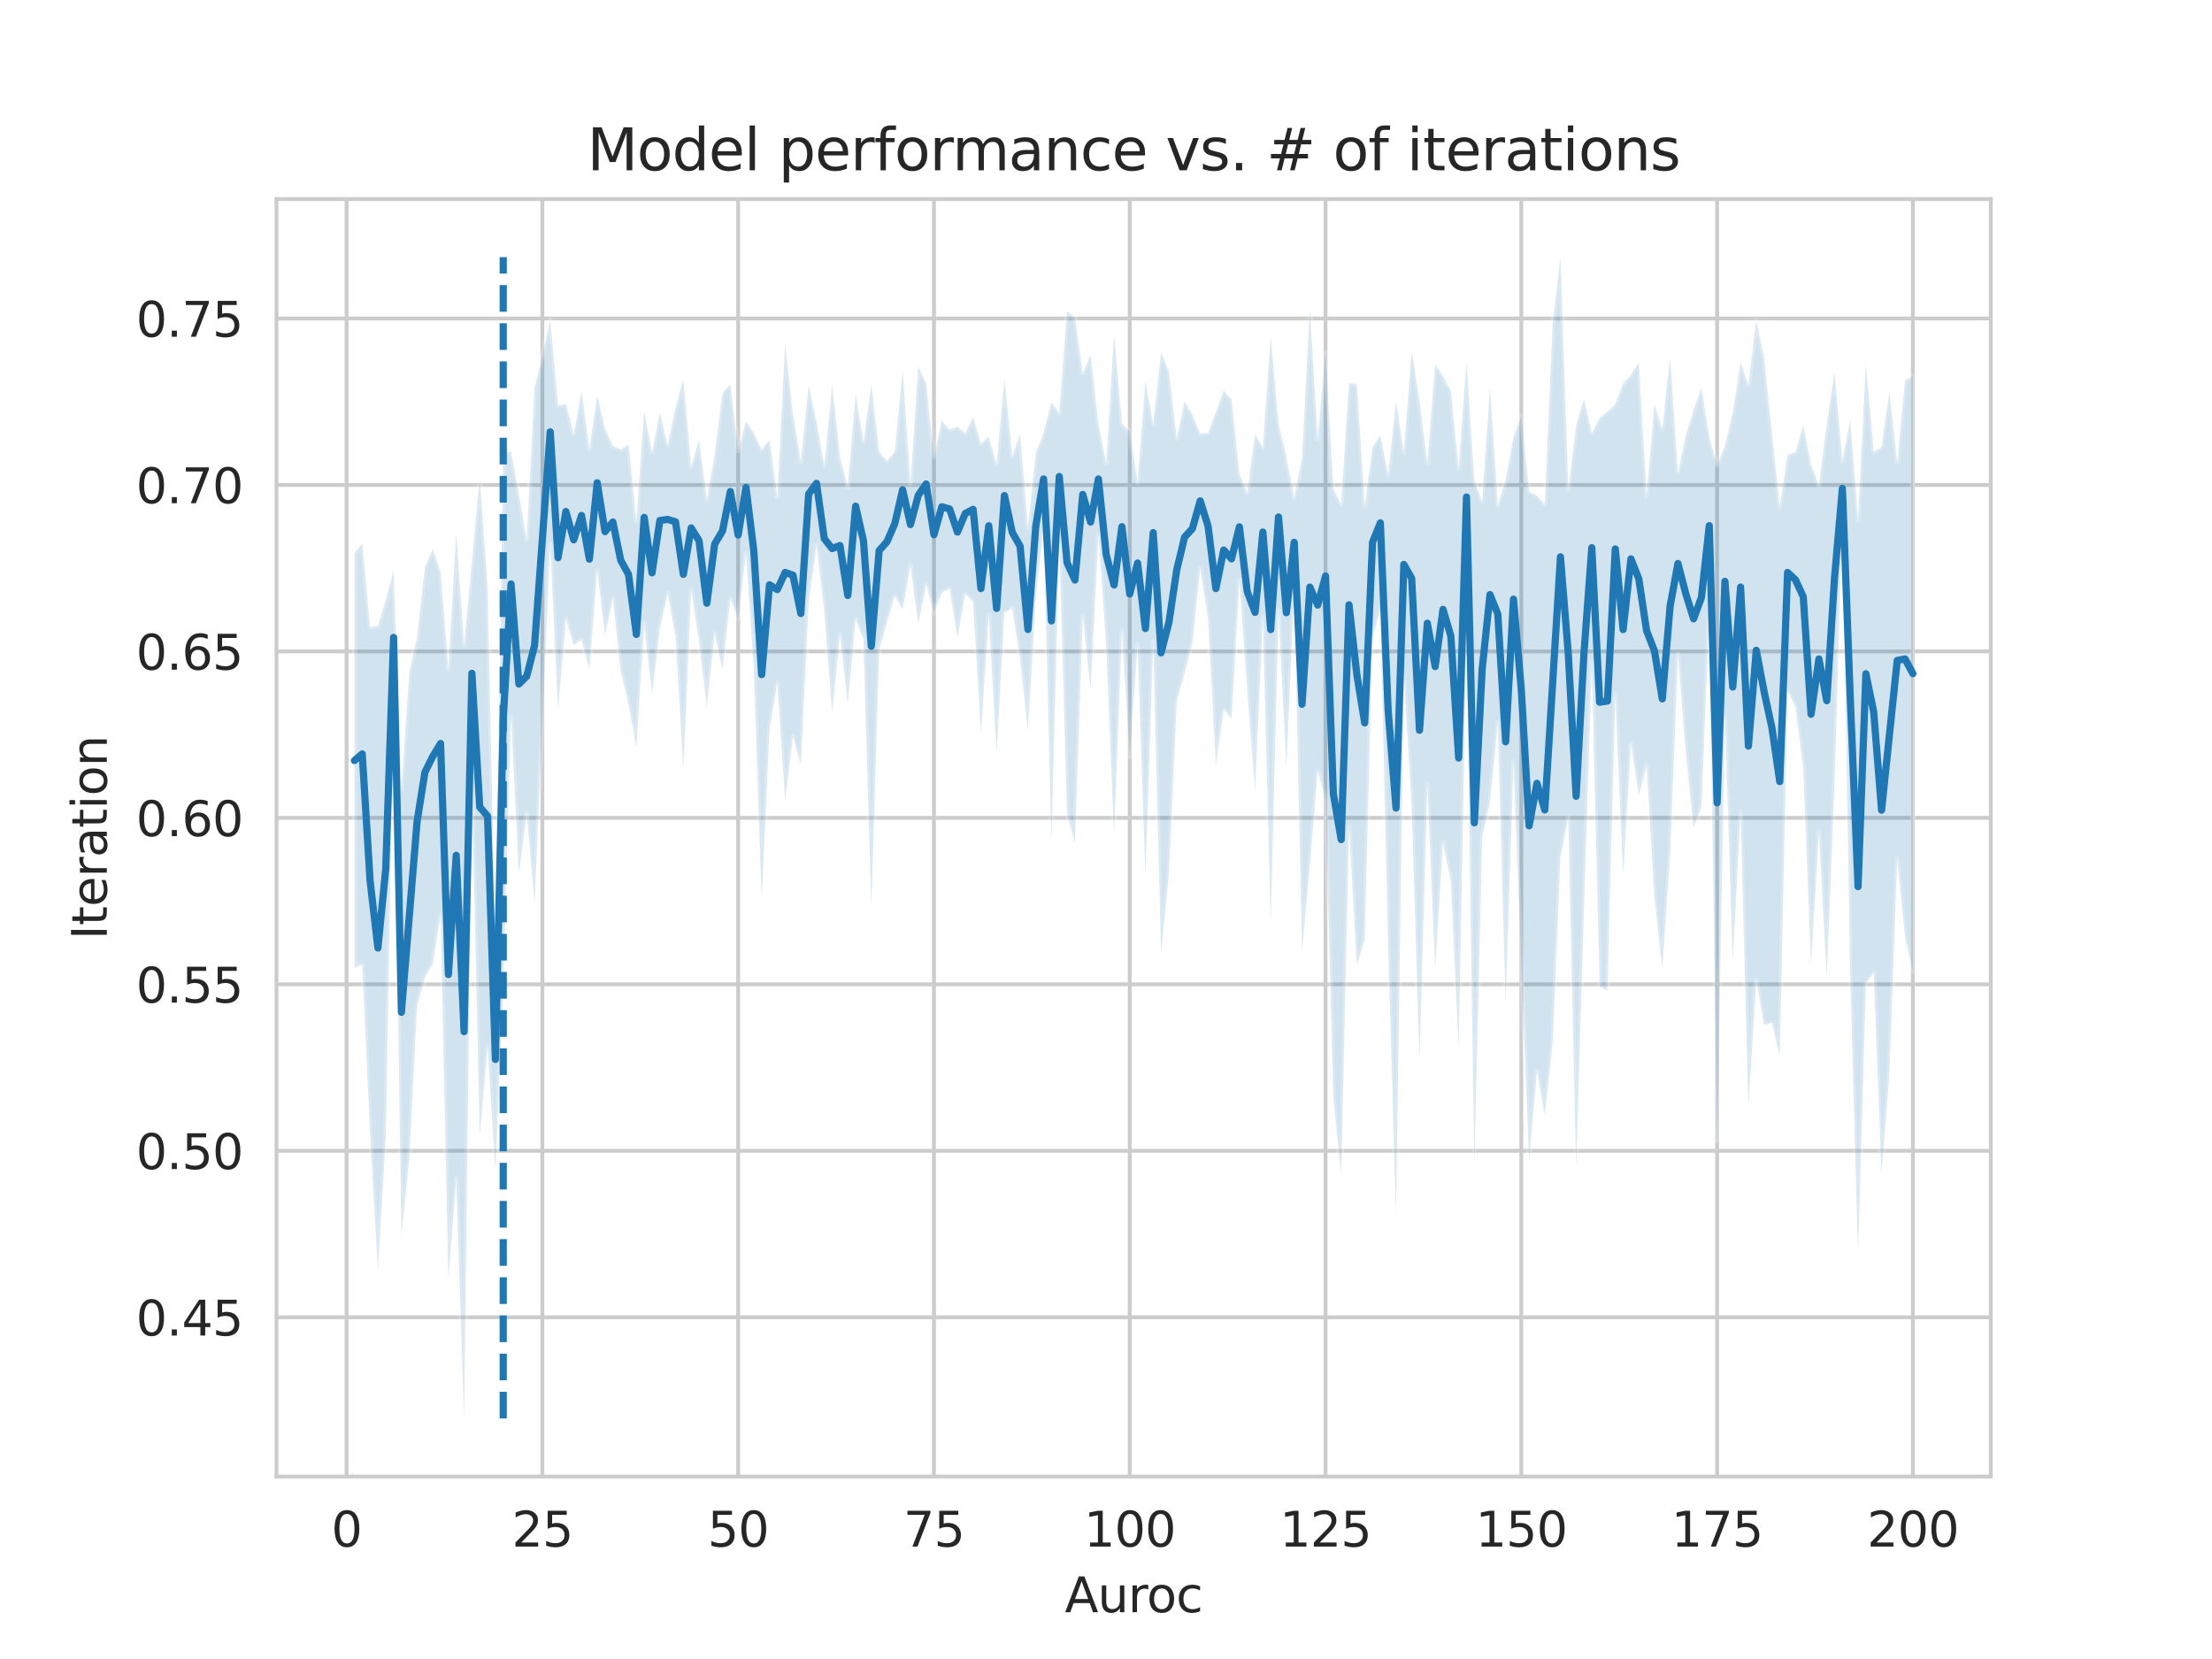 <?xml version="1.0" encoding="utf-8" standalone="no"?>
<!DOCTYPE svg PUBLIC "-//W3C//DTD SVG 1.1//EN"
  "http://www.w3.org/Graphics/SVG/1.1/DTD/svg11.dtd">
<svg height="345.6pt" version="1.1" viewBox="0 0 460.8 345.6" width="460.8pt" xmlns="http://www.w3.org/2000/svg" xmlns:xlink="http://www.w3.org/1999/xlink">
 <defs>
  <style type="text/css">*{stroke-linecap:butt;stroke-linejoin:round;}</style>
 </defs>
 <g id="figure_1">
  <g id="patch_1">
   <path d="M 0 345.6 
L 460.8 345.6 
L 460.8 0 
L 0 0 
z
" style="fill:#ffffff;"/>
  </g>
  <g id="axes_1">
   <g id="patch_2">
    <path d="M 57.6 307.584 
L 414.72 307.584 
L 414.72 41.472 
L 57.6 41.472 
z
" style="fill:#ffffff;"/>
   </g>
   <g id="matplotlib.axis_1">
    <g id="xtick_1">
     <g id="line2d_1">
      <path clip-path="url(#p83f1338bbe)" d="M 72.201 307.584 
L 72.201 41.472 
" style="fill:none;stroke:#cccccc;stroke-linecap:round;stroke-width:0.8;"/>
     </g>
     <g id="text_1">
      <!-- 0 -->
      <g style="fill:#262626;" transform="translate(69.02 322.182)scale(0.1 -0.1)">
       <defs>
        <path d="M 2034 4250 
Q 1547 4250 1301 3770 
Q 1056 3291 1056 2328 
Q 1056 1369 1301 889 
Q 1547 409 2034 409 
Q 2525 409 2770 889 
Q 3016 1369 3016 2328 
Q 3016 3291 2770 3770 
Q 2525 4250 2034 4250 
z
M 2034 4750 
Q 2819 4750 3233 4129 
Q 3647 3509 3647 2328 
Q 3647 1150 3233 529 
Q 2819 -91 2034 -91 
Q 1250 -91 836 529 
Q 422 1150 422 2328 
Q 422 3509 836 4129 
Q 1250 4750 2034 4750 
z
" id="DejaVuSans-30" transform="scale(0.016)"/>
       </defs>
       <use xlink:href="#DejaVuSans-30"/>
      </g>
     </g>
    </g>
    <g id="xtick_2">
     <g id="line2d_2">
      <path clip-path="url(#p83f1338bbe)" d="M 112.987 307.584 
L 112.987 41.472 
" style="fill:none;stroke:#cccccc;stroke-linecap:round;stroke-width:0.8;"/>
     </g>
     <g id="text_2">
      <!-- 25 -->
      <g style="fill:#262626;" transform="translate(106.625 322.182)scale(0.1 -0.1)">
       <defs>
        <path d="M 1228 531 
L 3431 531 
L 3431 0 
L 469 0 
L 469 531 
Q 828 903 1448 1529 
Q 2069 2156 2228 2338 
Q 2531 2678 2651 2914 
Q 2772 3150 2772 3378 
Q 2772 3750 2511 3984 
Q 2250 4219 1831 4219 
Q 1534 4219 1204 4116 
Q 875 4013 500 3803 
L 500 4441 
Q 881 4594 1212 4672 
Q 1544 4750 1819 4750 
Q 2544 4750 2975 4387 
Q 3406 4025 3406 3419 
Q 3406 3131 3298 2873 
Q 3191 2616 2906 2266 
Q 2828 2175 2409 1742 
Q 1991 1309 1228 531 
z
" id="DejaVuSans-32" transform="scale(0.016)"/>
        <path d="M 691 4666 
L 3169 4666 
L 3169 4134 
L 1269 4134 
L 1269 2991 
Q 1406 3038 1543 3061 
Q 1681 3084 1819 3084 
Q 2600 3084 3056 2656 
Q 3513 2228 3513 1497 
Q 3513 744 3044 326 
Q 2575 -91 1722 -91 
Q 1428 -91 1123 -41 
Q 819 9 494 109 
L 494 744 
Q 775 591 1075 516 
Q 1375 441 1709 441 
Q 2250 441 2565 725 
Q 2881 1009 2881 1497 
Q 2881 1984 2565 2268 
Q 2250 2553 1709 2553 
Q 1456 2553 1204 2497 
Q 953 2441 691 2322 
L 691 4666 
z
" id="DejaVuSans-35" transform="scale(0.016)"/>
       </defs>
       <use xlink:href="#DejaVuSans-32"/>
       <use x="63.623" xlink:href="#DejaVuSans-35"/>
      </g>
     </g>
    </g>
    <g id="xtick_3">
     <g id="line2d_3">
      <path clip-path="url(#p83f1338bbe)" d="M 153.773 307.584 
L 153.773 41.472 
" style="fill:none;stroke:#cccccc;stroke-linecap:round;stroke-width:0.8;"/>
     </g>
     <g id="text_3">
      <!-- 50 -->
      <g style="fill:#262626;" transform="translate(147.41 322.182)scale(0.1 -0.1)">
       <use xlink:href="#DejaVuSans-35"/>
       <use x="63.623" xlink:href="#DejaVuSans-30"/>
      </g>
     </g>
    </g>
    <g id="xtick_4">
     <g id="line2d_4">
      <path clip-path="url(#p83f1338bbe)" d="M 194.559 307.584 
L 194.559 41.472 
" style="fill:none;stroke:#cccccc;stroke-linecap:round;stroke-width:0.8;"/>
     </g>
     <g id="text_4">
      <!-- 75 -->
      <g style="fill:#262626;" transform="translate(188.196 322.182)scale(0.1 -0.1)">
       <defs>
        <path d="M 525 4666 
L 3525 4666 
L 3525 4397 
L 1831 0 
L 1172 0 
L 2766 4134 
L 525 4134 
L 525 4666 
z
" id="DejaVuSans-37" transform="scale(0.016)"/>
       </defs>
       <use xlink:href="#DejaVuSans-37"/>
       <use x="63.623" xlink:href="#DejaVuSans-35"/>
      </g>
     </g>
    </g>
    <g id="xtick_5">
     <g id="line2d_5">
      <path clip-path="url(#p83f1338bbe)" d="M 235.344 307.584 
L 235.344 41.472 
" style="fill:none;stroke:#cccccc;stroke-linecap:round;stroke-width:0.8;"/>
     </g>
     <g id="text_5">
      <!-- 100 -->
      <g style="fill:#262626;" transform="translate(225.801 322.182)scale(0.1 -0.1)">
       <defs>
        <path d="M 794 531 
L 1825 531 
L 1825 4091 
L 703 3866 
L 703 4441 
L 1819 4666 
L 2450 4666 
L 2450 531 
L 3481 531 
L 3481 0 
L 794 0 
L 794 531 
z
" id="DejaVuSans-31" transform="scale(0.016)"/>
       </defs>
       <use xlink:href="#DejaVuSans-31"/>
       <use x="63.623" xlink:href="#DejaVuSans-30"/>
       <use x="127.246" xlink:href="#DejaVuSans-30"/>
      </g>
     </g>
    </g>
    <g id="xtick_6">
     <g id="line2d_6">
      <path clip-path="url(#p83f1338bbe)" d="M 276.13 307.584 
L 276.13 41.472 
" style="fill:none;stroke:#cccccc;stroke-linecap:round;stroke-width:0.8;"/>
     </g>
     <g id="text_6">
      <!-- 125 -->
      <g style="fill:#262626;" transform="translate(266.586 322.182)scale(0.1 -0.1)">
       <use xlink:href="#DejaVuSans-31"/>
       <use x="63.623" xlink:href="#DejaVuSans-32"/>
       <use x="127.246" xlink:href="#DejaVuSans-35"/>
      </g>
     </g>
    </g>
    <g id="xtick_7">
     <g id="line2d_7">
      <path clip-path="url(#p83f1338bbe)" d="M 316.916 307.584 
L 316.916 41.472 
" style="fill:none;stroke:#cccccc;stroke-linecap:round;stroke-width:0.8;"/>
     </g>
     <g id="text_7">
      <!-- 150 -->
      <g style="fill:#262626;" transform="translate(307.372 322.182)scale(0.1 -0.1)">
       <use xlink:href="#DejaVuSans-31"/>
       <use x="63.623" xlink:href="#DejaVuSans-35"/>
       <use x="127.246" xlink:href="#DejaVuSans-30"/>
      </g>
     </g>
    </g>
    <g id="xtick_8">
     <g id="line2d_8">
      <path clip-path="url(#p83f1338bbe)" d="M 357.702 307.584 
L 357.702 41.472 
" style="fill:none;stroke:#cccccc;stroke-linecap:round;stroke-width:0.8;"/>
     </g>
     <g id="text_8">
      <!-- 175 -->
      <g style="fill:#262626;" transform="translate(348.158 322.182)scale(0.1 -0.1)">
       <use xlink:href="#DejaVuSans-31"/>
       <use x="63.623" xlink:href="#DejaVuSans-37"/>
       <use x="127.246" xlink:href="#DejaVuSans-35"/>
      </g>
     </g>
    </g>
    <g id="xtick_9">
     <g id="line2d_9">
      <path clip-path="url(#p83f1338bbe)" d="M 398.487 307.584 
L 398.487 41.472 
" style="fill:none;stroke:#cccccc;stroke-linecap:round;stroke-width:0.8;"/>
     </g>
     <g id="text_9">
      <!-- 200 -->
      <g style="fill:#262626;" transform="translate(388.944 322.182)scale(0.1 -0.1)">
       <use xlink:href="#DejaVuSans-32"/>
       <use x="63.623" xlink:href="#DejaVuSans-30"/>
       <use x="127.246" xlink:href="#DejaVuSans-30"/>
      </g>
     </g>
    </g>
    <g id="text_10">
     <!-- Auroc -->
     <g style="fill:#262626;" transform="translate(221.819 335.861)scale(0.1 -0.1)">
      <defs>
       <path d="M 2188 4044 
L 1331 1722 
L 3047 1722 
L 2188 4044 
z
M 1831 4666 
L 2547 4666 
L 4325 0 
L 3669 0 
L 3244 1197 
L 1141 1197 
L 716 0 
L 50 0 
L 1831 4666 
z
" id="DejaVuSans-41" transform="scale(0.016)"/>
       <path d="M 544 1381 
L 544 3500 
L 1119 3500 
L 1119 1403 
Q 1119 906 1312 657 
Q 1506 409 1894 409 
Q 2359 409 2629 706 
Q 2900 1003 2900 1516 
L 2900 3500 
L 3475 3500 
L 3475 0 
L 2900 0 
L 2900 538 
Q 2691 219 2414 64 
Q 2138 -91 1772 -91 
Q 1169 -91 856 284 
Q 544 659 544 1381 
z
M 1991 3584 
L 1991 3584 
z
" id="DejaVuSans-75" transform="scale(0.016)"/>
       <path d="M 2631 2963 
Q 2534 3019 2420 3045 
Q 2306 3072 2169 3072 
Q 1681 3072 1420 2755 
Q 1159 2438 1159 1844 
L 1159 0 
L 581 0 
L 581 3500 
L 1159 3500 
L 1159 2956 
Q 1341 3275 1631 3429 
Q 1922 3584 2338 3584 
Q 2397 3584 2469 3576 
Q 2541 3569 2628 3553 
L 2631 2963 
z
" id="DejaVuSans-72" transform="scale(0.016)"/>
       <path d="M 1959 3097 
Q 1497 3097 1228 2736 
Q 959 2375 959 1747 
Q 959 1119 1226 758 
Q 1494 397 1959 397 
Q 2419 397 2687 759 
Q 2956 1122 2956 1747 
Q 2956 2369 2687 2733 
Q 2419 3097 1959 3097 
z
M 1959 3584 
Q 2709 3584 3137 3096 
Q 3566 2609 3566 1747 
Q 3566 888 3137 398 
Q 2709 -91 1959 -91 
Q 1206 -91 779 398 
Q 353 888 353 1747 
Q 353 2609 779 3096 
Q 1206 3584 1959 3584 
z
" id="DejaVuSans-6f" transform="scale(0.016)"/>
       <path d="M 3122 3366 
L 3122 2828 
Q 2878 2963 2633 3030 
Q 2388 3097 2138 3097 
Q 1578 3097 1268 2742 
Q 959 2388 959 1747 
Q 959 1106 1268 751 
Q 1578 397 2138 397 
Q 2388 397 2633 464 
Q 2878 531 3122 666 
L 3122 134 
Q 2881 22 2623 -34 
Q 2366 -91 2075 -91 
Q 1284 -91 818 406 
Q 353 903 353 1747 
Q 353 2603 823 3093 
Q 1294 3584 2113 3584 
Q 2378 3584 2631 3529 
Q 2884 3475 3122 3366 
z
" id="DejaVuSans-63" transform="scale(0.016)"/>
      </defs>
      <use xlink:href="#DejaVuSans-41"/>
      <use x="68.408" xlink:href="#DejaVuSans-75"/>
      <use x="131.787" xlink:href="#DejaVuSans-72"/>
      <use x="170.65" xlink:href="#DejaVuSans-6f"/>
      <use x="231.832" xlink:href="#DejaVuSans-63"/>
     </g>
    </g>
   </g>
   <g id="matplotlib.axis_2">
    <g id="ytick_1">
     <g id="line2d_10">
      <path clip-path="url(#p83f1338bbe)" d="M 57.6 274.415 
L 414.72 274.415 
" style="fill:none;stroke:#cccccc;stroke-linecap:round;stroke-width:0.8;"/>
     </g>
     <g id="text_11">
      <!-- 0.45 -->
      <g style="fill:#262626;" transform="translate(28.334 278.214)scale(0.1 -0.1)">
       <defs>
        <path d="M 684 794 
L 1344 794 
L 1344 0 
L 684 0 
L 684 794 
z
" id="DejaVuSans-2e" transform="scale(0.016)"/>
        <path d="M 2419 4116 
L 825 1625 
L 2419 1625 
L 2419 4116 
z
M 2253 4666 
L 3047 4666 
L 3047 1625 
L 3713 1625 
L 3713 1100 
L 3047 1100 
L 3047 0 
L 2419 0 
L 2419 1100 
L 313 1100 
L 313 1709 
L 2253 4666 
z
" id="DejaVuSans-34" transform="scale(0.016)"/>
       </defs>
       <use xlink:href="#DejaVuSans-30"/>
       <use x="63.623" xlink:href="#DejaVuSans-2e"/>
       <use x="95.41" xlink:href="#DejaVuSans-34"/>
       <use x="159.033" xlink:href="#DejaVuSans-35"/>
      </g>
     </g>
    </g>
    <g id="ytick_2">
     <g id="line2d_11">
      <path clip-path="url(#p83f1338bbe)" d="M 57.6 239.738 
L 414.72 239.738 
" style="fill:none;stroke:#cccccc;stroke-linecap:round;stroke-width:0.8;"/>
     </g>
     <g id="text_12">
      <!-- 0.50 -->
      <g style="fill:#262626;" transform="translate(28.334 243.537)scale(0.1 -0.1)">
       <use xlink:href="#DejaVuSans-30"/>
       <use x="63.623" xlink:href="#DejaVuSans-2e"/>
       <use x="95.41" xlink:href="#DejaVuSans-35"/>
       <use x="159.033" xlink:href="#DejaVuSans-30"/>
      </g>
     </g>
    </g>
    <g id="ytick_3">
     <g id="line2d_12">
      <path clip-path="url(#p83f1338bbe)" d="M 57.6 205.06 
L 414.72 205.06 
" style="fill:none;stroke:#cccccc;stroke-linecap:round;stroke-width:0.8;"/>
     </g>
     <g id="text_13">
      <!-- 0.55 -->
      <g style="fill:#262626;" transform="translate(28.334 208.86)scale(0.1 -0.1)">
       <use xlink:href="#DejaVuSans-30"/>
       <use x="63.623" xlink:href="#DejaVuSans-2e"/>
       <use x="95.41" xlink:href="#DejaVuSans-35"/>
       <use x="159.033" xlink:href="#DejaVuSans-35"/>
      </g>
     </g>
    </g>
    <g id="ytick_4">
     <g id="line2d_13">
      <path clip-path="url(#p83f1338bbe)" d="M 57.6 170.383 
L 414.72 170.383 
" style="fill:none;stroke:#cccccc;stroke-linecap:round;stroke-width:0.8;"/>
     </g>
     <g id="text_14">
      <!-- 0.60 -->
      <g style="fill:#262626;" transform="translate(28.334 174.182)scale(0.1 -0.1)">
       <defs>
        <path d="M 2113 2584 
Q 1688 2584 1439 2293 
Q 1191 2003 1191 1497 
Q 1191 994 1439 701 
Q 1688 409 2113 409 
Q 2538 409 2786 701 
Q 3034 994 3034 1497 
Q 3034 2003 2786 2293 
Q 2538 2584 2113 2584 
z
M 3366 4563 
L 3366 3988 
Q 3128 4100 2886 4159 
Q 2644 4219 2406 4219 
Q 1781 4219 1451 3797 
Q 1122 3375 1075 2522 
Q 1259 2794 1537 2939 
Q 1816 3084 2150 3084 
Q 2853 3084 3261 2657 
Q 3669 2231 3669 1497 
Q 3669 778 3244 343 
Q 2819 -91 2113 -91 
Q 1303 -91 875 529 
Q 447 1150 447 2328 
Q 447 3434 972 4092 
Q 1497 4750 2381 4750 
Q 2619 4750 2861 4703 
Q 3103 4656 3366 4563 
z
" id="DejaVuSans-36" transform="scale(0.016)"/>
       </defs>
       <use xlink:href="#DejaVuSans-30"/>
       <use x="63.623" xlink:href="#DejaVuSans-2e"/>
       <use x="95.41" xlink:href="#DejaVuSans-36"/>
       <use x="159.033" xlink:href="#DejaVuSans-30"/>
      </g>
     </g>
    </g>
    <g id="ytick_5">
     <g id="line2d_14">
      <path clip-path="url(#p83f1338bbe)" d="M 57.6 135.706 
L 414.72 135.706 
" style="fill:none;stroke:#cccccc;stroke-linecap:round;stroke-width:0.8;"/>
     </g>
     <g id="text_15">
      <!-- 0.65 -->
      <g style="fill:#262626;" transform="translate(28.334 139.505)scale(0.1 -0.1)">
       <use xlink:href="#DejaVuSans-30"/>
       <use x="63.623" xlink:href="#DejaVuSans-2e"/>
       <use x="95.41" xlink:href="#DejaVuSans-36"/>
       <use x="159.033" xlink:href="#DejaVuSans-35"/>
      </g>
     </g>
    </g>
    <g id="ytick_6">
     <g id="line2d_15">
      <path clip-path="url(#p83f1338bbe)" d="M 57.6 101.029 
L 414.72 101.029 
" style="fill:none;stroke:#cccccc;stroke-linecap:round;stroke-width:0.8;"/>
     </g>
     <g id="text_16">
      <!-- 0.70 -->
      <g style="fill:#262626;" transform="translate(28.334 104.828)scale(0.1 -0.1)">
       <use xlink:href="#DejaVuSans-30"/>
       <use x="63.623" xlink:href="#DejaVuSans-2e"/>
       <use x="95.41" xlink:href="#DejaVuSans-37"/>
       <use x="159.033" xlink:href="#DejaVuSans-30"/>
      </g>
     </g>
    </g>
    <g id="ytick_7">
     <g id="line2d_16">
      <path clip-path="url(#p83f1338bbe)" d="M 57.6 66.352 
L 414.72 66.352 
" style="fill:none;stroke:#cccccc;stroke-linecap:round;stroke-width:0.8;"/>
     </g>
     <g id="text_17">
      <!-- 0.75 -->
      <g style="fill:#262626;" transform="translate(28.334 70.151)scale(0.1 -0.1)">
       <use xlink:href="#DejaVuSans-30"/>
       <use x="63.623" xlink:href="#DejaVuSans-2e"/>
       <use x="95.41" xlink:href="#DejaVuSans-37"/>
       <use x="159.033" xlink:href="#DejaVuSans-35"/>
      </g>
     </g>
    </g>
    <g id="text_18">
     <!-- Iteration -->
     <g style="fill:#262626;" transform="translate(22.255 195.737)rotate(-90)scale(0.1 -0.1)">
      <defs>
       <path d="M 628 4666 
L 1259 4666 
L 1259 0 
L 628 0 
L 628 4666 
z
" id="DejaVuSans-49" transform="scale(0.016)"/>
       <path d="M 1172 4494 
L 1172 3500 
L 2356 3500 
L 2356 3053 
L 1172 3053 
L 1172 1153 
Q 1172 725 1289 603 
Q 1406 481 1766 481 
L 2356 481 
L 2356 0 
L 1766 0 
Q 1100 0 847 248 
Q 594 497 594 1153 
L 594 3053 
L 172 3053 
L 172 3500 
L 594 3500 
L 594 4494 
L 1172 4494 
z
" id="DejaVuSans-74" transform="scale(0.016)"/>
       <path d="M 3597 1894 
L 3597 1613 
L 953 1613 
Q 991 1019 1311 708 
Q 1631 397 2203 397 
Q 2534 397 2845 478 
Q 3156 559 3463 722 
L 3463 178 
Q 3153 47 2828 -22 
Q 2503 -91 2169 -91 
Q 1331 -91 842 396 
Q 353 884 353 1716 
Q 353 2575 817 3079 
Q 1281 3584 2069 3584 
Q 2775 3584 3186 3129 
Q 3597 2675 3597 1894 
z
M 3022 2063 
Q 3016 2534 2758 2815 
Q 2500 3097 2075 3097 
Q 1594 3097 1305 2825 
Q 1016 2553 972 2059 
L 3022 2063 
z
" id="DejaVuSans-65" transform="scale(0.016)"/>
       <path d="M 2194 1759 
Q 1497 1759 1228 1600 
Q 959 1441 959 1056 
Q 959 750 1161 570 
Q 1363 391 1709 391 
Q 2188 391 2477 730 
Q 2766 1069 2766 1631 
L 2766 1759 
L 2194 1759 
z
M 3341 1997 
L 3341 0 
L 2766 0 
L 2766 531 
Q 2569 213 2275 61 
Q 1981 -91 1556 -91 
Q 1019 -91 701 211 
Q 384 513 384 1019 
Q 384 1609 779 1909 
Q 1175 2209 1959 2209 
L 2766 2209 
L 2766 2266 
Q 2766 2663 2505 2880 
Q 2244 3097 1772 3097 
Q 1472 3097 1187 3025 
Q 903 2953 641 2809 
L 641 3341 
Q 956 3463 1253 3523 
Q 1550 3584 1831 3584 
Q 2591 3584 2966 3190 
Q 3341 2797 3341 1997 
z
" id="DejaVuSans-61" transform="scale(0.016)"/>
       <path d="M 603 3500 
L 1178 3500 
L 1178 0 
L 603 0 
L 603 3500 
z
M 603 4863 
L 1178 4863 
L 1178 4134 
L 603 4134 
L 603 4863 
z
" id="DejaVuSans-69" transform="scale(0.016)"/>
       <path d="M 3513 2113 
L 3513 0 
L 2938 0 
L 2938 2094 
Q 2938 2591 2744 2837 
Q 2550 3084 2163 3084 
Q 1697 3084 1428 2787 
Q 1159 2491 1159 1978 
L 1159 0 
L 581 0 
L 581 3500 
L 1159 3500 
L 1159 2956 
Q 1366 3272 1645 3428 
Q 1925 3584 2291 3584 
Q 2894 3584 3203 3211 
Q 3513 2838 3513 2113 
z
" id="DejaVuSans-6e" transform="scale(0.016)"/>
      </defs>
      <use xlink:href="#DejaVuSans-49"/>
      <use x="29.492" xlink:href="#DejaVuSans-74"/>
      <use x="68.701" xlink:href="#DejaVuSans-65"/>
      <use x="130.225" xlink:href="#DejaVuSans-72"/>
      <use x="171.338" xlink:href="#DejaVuSans-61"/>
      <use x="232.617" xlink:href="#DejaVuSans-74"/>
      <use x="271.826" xlink:href="#DejaVuSans-69"/>
      <use x="299.609" xlink:href="#DejaVuSans-6f"/>
      <use x="360.791" xlink:href="#DejaVuSans-6e"/>
     </g>
    </g>
   </g>
   <g id="PolyCollection_1">
    <defs>
     <path d="M 73.833 -230.354 
L 73.833 -143.967 
L 75.464 -144.665 
L 77.096 -109.274 
L 78.727 -80.987 
L 80.358 -108.643 
L 81.99 -198.864 
L 83.621 -88.254 
L 85.253 -104.166 
L 86.884 -136.048 
L 88.516 -142.01 
L 90.147 -144.755 
L 91.778 -155.002 
L 93.41 -78.974 
L 95.041 -100.226 
L 96.673 -50.112 
L 98.304 -182.338 
L 99.936 -109.01 
L 101.567 -127.673 
L 103.198 -101.856 
L 104.83 -140.225 
L 106.461 -196.349 
L 108.093 -163.563 
L 109.724 -176.234 
L 111.356 -157.386 
L 112.987 -195.405 
L 114.618 -232.229 
L 116.25 -197.739 
L 117.881 -216.629 
L 119.513 -211.173 
L 121.144 -212.359 
L 122.776 -206.183 
L 124.407 -226.811 
L 126.038 -213.345 
L 127.67 -220.964 
L 129.301 -205.855 
L 130.933 -198.876 
L 132.564 -189.957 
L 134.196 -215.656 
L 135.827 -201.171 
L 137.458 -214.678 
L 139.09 -221.998 
L 140.721 -213.146 
L 142.353 -185.296 
L 143.984 -222.944 
L 145.616 -212.004 
L 147.247 -198.332 
L 148.879 -213.714 
L 150.51 -206.159 
L 152.141 -220.932 
L 153.773 -216.654 
L 155.404 -230.332 
L 157.036 -206.203 
L 158.667 -158.188 
L 160.299 -193.586 
L 161.93 -203.376 
L 163.561 -178.855 
L 165.193 -192.232 
L 166.824 -186.214 
L 168.456 -220.071 
L 170.087 -232 
L 171.719 -218.132 
L 173.35 -197.208 
L 174.981 -213.516 
L 176.613 -199.031 
L 178.244 -216.7 
L 179.876 -212.324 
L 181.507 -156.446 
L 183.139 -210.214 
L 184.77 -215.91 
L 186.401 -221.453 
L 188.033 -218.636 
L 189.664 -227.797 
L 191.296 -215.59 
L 192.927 -223.816 
L 194.559 -218.016 
L 196.19 -222.097 
L 197.821 -223.01 
L 199.453 -212.807 
L 201.084 -221.915 
L 202.716 -220.259 
L 204.347 -192.802 
L 205.979 -217.548 
L 207.61 -188.817 
L 209.241 -218.008 
L 210.873 -218.806 
L 212.504 -208.481 
L 214.136 -193.367 
L 215.767 -220.694 
L 217.399 -236.214 
L 219.03 -170.664 
L 220.661 -233.163 
L 222.293 -175.929 
L 223.924 -170.1 
L 225.556 -217.415 
L 227.187 -202.002 
L 228.819 -234.336 
L 230.45 -210.954 
L 232.081 -171.597 
L 233.713 -214.358 
L 235.344 -188 
L 236.976 -211.444 
L 238.607 -163.259 
L 240.239 -212.011 
L 241.87 -146.958 
L 243.501 -163.62 
L 245.133 -199.526 
L 246.764 -205.39 
L 248.396 -211.728 
L 250.027 -227.217 
L 251.659 -216.7 
L 253.29 -186.245 
L 254.921 -197.789 
L 256.553 -195.91 
L 258.184 -224.735 
L 259.816 -201.922 
L 261.447 -180.892 
L 263.079 -217.146 
L 264.71 -153.363 
L 266.341 -218.464 
L 267.973 -185.474 
L 269.604 -223.381 
L 271.236 -147.553 
L 272.867 -165.396 
L 274.499 -185.046 
L 276.13 -179.098 
L 277.761 -116.739 
L 279.393 -100.846 
L 281.024 -173.415 
L 282.656 -144.562 
L 284.287 -149.841 
L 285.919 -212.792 
L 287.55 -218.389 
L 289.181 -148.354 
L 290.813 -92.432 
L 292.444 -204.63 
L 294.076 -177.797 
L 295.707 -124.852 
L 297.339 -182.367 
L 298.97 -143.764 
L 300.601 -170.066 
L 302.233 -162.067 
L 303.864 -127.466 
L 305.496 -213.707 
L 307.127 -102.881 
L 308.759 -171.247 
L 310.39 -178.528 
L 312.021 -195.067 
L 313.653 -136.394 
L 315.284 -186.915 
L 316.916 -144.889 
L 318.547 -103.91 
L 320.179 -122.515 
L 321.81 -113.17 
L 323.441 -128.288 
L 325.073 -167.162 
L 326.704 -175.276 
L 328.336 -102.421 
L 329.967 -156.589 
L 331.599 -207.626 
L 333.23 -140.052 
L 334.862 -139.271 
L 336.493 -201.058 
L 338.124 -163.188 
L 339.756 -190.834 
L 341.387 -179.932 
L 343.019 -186.094 
L 344.65 -158.666 
L 346.282 -143.746 
L 347.913 -167.559 
L 349.544 -209.317 
L 351.176 -188.947 
L 352.807 -173.241 
L 354.439 -177.494 
L 356.07 -217.586 
L 357.702 -108.021 
L 359.333 -196.242 
L 360.964 -145.294 
L 362.596 -176.517 
L 364.227 -115.019 
L 365.859 -141.407 
L 367.49 -132.021 
L 369.122 -132.57 
L 370.753 -125.546 
L 372.384 -201.775 
L 374.016 -198.281 
L 375.647 -185.635 
L 377.279 -144.717 
L 378.91 -172.242 
L 380.542 -142.046 
L 382.173 -182.595 
L 383.804 -238.075 
L 385.436 -142.54 
L 387.067 -84.471 
L 388.699 -140.737 
L 390.33 -143.004 
L 391.962 -101.206 
L 393.593 -121.753 
L 395.224 -166.803 
L 396.856 -150.262 
L 398.487 -143.284 
L 398.487 -267.262 
L 398.487 -267.262 
L 396.856 -266.398 
L 395.224 -249.237 
L 393.593 -264.005 
L 391.962 -252.457 
L 390.33 -251.525 
L 388.699 -269.765 
L 387.067 -237.32 
L 385.436 -258.144 
L 383.804 -249.64 
L 382.173 -268.073 
L 380.542 -257.211 
L 378.91 -244.406 
L 377.279 -248.895 
L 375.647 -256.978 
L 374.016 -251.383 
L 372.384 -250.919 
L 370.753 -240.013 
L 369.122 -255.418 
L 367.49 -271.07 
L 365.859 -278.845 
L 364.227 -265.36 
L 362.596 -270.085 
L 360.964 -259.673 
L 359.333 -252.737 
L 357.702 -248.686 
L 356.07 -254.611 
L 354.439 -264.824 
L 352.807 -260.133 
L 351.176 -254.914 
L 349.544 -247.115 
L 347.913 -271.102 
L 346.282 -256.271 
L 344.65 -261.39 
L 343.019 -242.285 
L 341.387 -270.111 
L 339.756 -267.512 
L 338.124 -265.707 
L 336.493 -261.415 
L 334.862 -259.856 
L 333.23 -258.585 
L 331.599 -255.383 
L 329.967 -262.461 
L 328.336 -257.028 
L 326.704 -243.541 
L 325.073 -292.032 
L 323.441 -278.026 
L 321.81 -240.583 
L 320.179 -242.321 
L 318.547 -243.211 
L 316.916 -258.968 
L 315.284 -254.65 
L 313.653 -245.748 
L 312.021 -240.265 
L 310.39 -264.947 
L 308.759 -241.094 
L 307.127 -245.503 
L 305.496 -270.407 
L 303.864 -247.926 
L 302.233 -264.189 
L 300.601 -267.237 
L 298.97 -269.711 
L 297.339 -249.186 
L 295.707 -262.088 
L 294.076 -272.464 
L 292.444 -251.402 
L 290.813 -262.116 
L 289.181 -246.671 
L 287.55 -254.973 
L 285.919 -252.432 
L 284.287 -240.165 
L 282.656 -265.561 
L 281.024 -265.809 
L 279.393 -240.543 
L 277.761 -243.714 
L 276.13 -272.103 
L 274.499 -254.065 
L 272.867 -281.186 
L 271.236 -250.217 
L 269.604 -241.874 
L 267.973 -250.446 
L 266.341 -257.344 
L 264.71 -275.535 
L 263.079 -252.379 
L 261.447 -255.191 
L 259.816 -242.846 
L 258.184 -246.975 
L 256.553 -262.451 
L 254.921 -264.234 
L 253.29 -259.736 
L 251.659 -255.334 
L 250.027 -255.288 
L 248.396 -259.249 
L 246.764 -261.986 
L 245.133 -254.228 
L 243.501 -268.197 
L 241.87 -272.244 
L 240.239 -257.266 
L 238.607 -266.067 
L 236.976 -245.178 
L 235.344 -255.703 
L 233.713 -257.417 
L 232.081 -275.882 
L 230.45 -249.08 
L 228.819 -257.297 
L 227.187 -271.686 
L 225.556 -267.776 
L 223.924 -279.428 
L 222.293 -280.793 
L 220.661 -259.495 
L 219.03 -261.854 
L 217.399 -255.421 
L 215.767 -251.206 
L 214.136 -235.578 
L 212.504 -255.138 
L 210.873 -250.597 
L 209.241 -266.711 
L 207.61 -248.886 
L 205.979 -254.61 
L 204.347 -253.197 
L 202.716 -258.731 
L 201.084 -255.354 
L 199.453 -256.709 
L 197.821 -256.128 
L 196.19 -257.952 
L 194.559 -250.397 
L 192.927 -265.744 
L 191.296 -269.267 
L 189.664 -244.857 
L 188.033 -268.507 
L 186.401 -251.569 
L 184.77 -249.565 
L 183.139 -251.594 
L 181.507 -265.492 
L 179.876 -253.488 
L 178.244 -263.612 
L 176.613 -244.075 
L 174.981 -250.389 
L 173.35 -265.433 
L 171.719 -248.613 
L 170.087 -257.813 
L 168.456 -265.294 
L 166.824 -249.376 
L 165.193 -259.318 
L 163.561 -273.851 
L 161.93 -242.174 
L 160.299 -253.971 
L 158.667 -251.951 
L 157.036 -255.416 
L 155.404 -257.833 
L 153.773 -251.638 
L 152.141 -265.47 
L 150.51 -263.803 
L 148.879 -250.834 
L 147.247 -241.541 
L 145.616 -253.95 
L 143.984 -248.3 
L 142.353 -266.625 
L 140.721 -260.648 
L 139.09 -252.809 
L 137.458 -259.659 
L 135.827 -251.36 
L 134.196 -259.965 
L 132.564 -236.908 
L 130.933 -252.992 
L 129.301 -251.984 
L 127.67 -252.754 
L 126.038 -256.352 
L 124.407 -263.254 
L 122.776 -252.056 
L 121.144 -264.056 
L 119.513 -255.117 
L 117.881 -261.458 
L 116.25 -261.086 
L 114.618 -279.034 
L 112.987 -271.264 
L 111.356 -264.892 
L 109.724 -233.22 
L 108.093 -242.643 
L 106.461 -251.544 
L 104.83 -251.222 
L 103.198 -147.949 
L 101.567 -223.495 
L 99.936 -245.948 
L 98.304 -228.337 
L 96.673 -211.265 
L 95.041 -234.624 
L 93.41 -206.198 
L 91.778 -226.438 
L 90.147 -231.278 
L 88.516 -227.432 
L 86.884 -212.881 
L 85.253 -205.49 
L 83.621 -181.201 
L 81.99 -226.743 
L 80.358 -220.537 
L 78.727 -215.235 
L 77.096 -214.944 
L 75.464 -232.414 
L 73.833 -230.354 
z
" id="m23d4d66eab" style="stroke:#ffffff;stroke-opacity:0.2;"/>
    </defs>
    <g clip-path="url(#p83f1338bbe)">
     <use style="fill:#1f77b4;fill-opacity:0.2;stroke:#ffffff;stroke-opacity:0.2;" x="0" xlink:href="#m23d4d66eab" y="345.6"/>
    </g>
   </g>
   <g id="LineCollection_1">
    <path clip-path="url(#p83f1338bbe)" d="M 104.83 295.488 
L 104.83 53.568 
" style="fill:none;stroke:#1f77b4;stroke-dasharray:5.55,2.4;stroke-dashoffset:0;stroke-width:1.5;"/>
   </g>
   <g id="line2d_17">
    <path clip-path="url(#p83f1338bbe)" d="M 73.833 158.439 
L 75.464 157.06 
L 77.096 183.491 
L 78.727 197.489 
L 80.358 181.01 
L 81.99 132.796 
L 83.621 210.873 
L 86.884 171.135 
L 88.516 160.879 
L 90.147 157.583 
L 91.778 154.88 
L 93.41 203.014 
L 95.041 178.175 
L 96.673 214.912 
L 98.304 140.263 
L 99.936 168.121 
L 101.567 170.016 
L 103.198 220.698 
L 104.83 149.877 
L 106.461 121.653 
L 108.093 142.497 
L 109.724 140.873 
L 111.356 134.461 
L 114.618 89.969 
L 116.25 116.187 
L 117.881 106.557 
L 119.513 112.455 
L 121.144 107.392 
L 122.776 116.481 
L 124.407 100.568 
L 126.038 110.752 
L 127.67 108.741 
L 129.301 116.681 
L 130.933 119.666 
L 132.564 132.167 
L 134.196 107.789 
L 135.827 119.335 
L 137.458 108.431 
L 139.09 108.197 
L 140.721 108.703 
L 142.353 119.64 
L 143.984 109.978 
L 145.616 112.623 
L 147.247 125.664 
L 148.879 113.326 
L 150.51 110.619 
L 152.141 102.399 
L 153.773 111.454 
L 155.404 101.518 
L 157.036 114.79 
L 158.667 140.53 
L 160.299 121.821 
L 161.93 122.825 
L 163.561 119.247 
L 165.193 119.825 
L 166.824 127.805 
L 168.456 102.918 
L 170.087 100.693 
L 171.719 112.228 
L 173.35 114.28 
L 174.981 113.647 
L 176.613 124.047 
L 178.244 105.444 
L 179.876 112.694 
L 181.507 134.631 
L 183.139 114.696 
L 184.77 112.862 
L 186.401 109.089 
L 188.033 102.028 
L 189.664 109.273 
L 191.296 103.171 
L 192.927 100.82 
L 194.559 111.393 
L 196.19 105.575 
L 197.821 106.031 
L 199.453 110.842 
L 201.084 106.966 
L 202.716 106.105 
L 204.347 122.601 
L 205.979 109.521 
L 207.61 126.749 
L 209.241 103.24 
L 210.873 110.899 
L 212.504 113.791 
L 214.136 131.128 
L 215.767 109.65 
L 217.399 99.782 
L 219.03 129.341 
L 220.661 99.271 
L 222.293 117.239 
L 223.924 120.836 
L 225.556 103.005 
L 227.187 108.756 
L 228.819 99.783 
L 230.45 115.583 
L 232.081 121.86 
L 233.713 109.713 
L 235.344 123.748 
L 236.976 117.289 
L 238.607 130.937 
L 240.239 110.961 
L 241.87 135.999 
L 243.501 129.692 
L 245.133 118.723 
L 246.764 111.912 
L 248.396 110.112 
L 250.027 104.347 
L 251.659 109.583 
L 253.29 122.61 
L 254.921 114.588 
L 256.553 116.42 
L 258.184 109.745 
L 259.816 123.216 
L 261.447 127.558 
L 263.079 110.838 
L 264.71 131.151 
L 266.341 107.696 
L 267.973 127.64 
L 269.604 112.972 
L 271.236 146.715 
L 272.867 122.309 
L 274.499 126.044 
L 276.13 119.999 
L 277.761 165.373 
L 279.393 174.905 
L 281.024 125.988 
L 282.656 140.539 
L 284.287 150.597 
L 285.919 112.988 
L 287.55 108.919 
L 289.181 148.088 
L 290.813 168.326 
L 292.444 117.584 
L 294.076 120.47 
L 295.707 152.13 
L 297.339 129.824 
L 298.97 138.862 
L 300.601 126.949 
L 302.233 132.472 
L 303.864 157.904 
L 305.496 103.543 
L 307.127 171.408 
L 308.759 139.429 
L 310.39 123.863 
L 312.021 127.934 
L 313.653 154.529 
L 315.284 124.818 
L 316.916 143.671 
L 318.547 172.039 
L 320.179 163.182 
L 321.81 168.724 
L 325.073 116.003 
L 326.704 136.191 
L 328.336 165.875 
L 329.967 136.075 
L 331.599 114.095 
L 333.23 146.281 
L 334.862 146.036 
L 336.493 114.364 
L 338.124 131.153 
L 339.756 116.427 
L 341.387 120.578 
L 343.019 131.411 
L 344.65 135.572 
L 346.282 145.591 
L 347.913 126.27 
L 349.544 117.384 
L 351.176 123.669 
L 352.807 128.913 
L 354.439 124.441 
L 356.07 109.501 
L 357.702 167.246 
L 359.333 121.11 
L 360.964 143.117 
L 362.596 122.299 
L 364.227 155.41 
L 365.859 135.474 
L 367.49 144.055 
L 369.122 151.606 
L 370.753 162.821 
L 372.384 119.253 
L 374.016 120.768 
L 375.647 124.294 
L 377.279 148.794 
L 378.91 137.276 
L 380.542 145.972 
L 382.173 120.266 
L 383.804 101.742 
L 385.436 145.258 
L 387.067 184.705 
L 388.699 140.349 
L 390.33 148.336 
L 391.962 168.769 
L 395.224 137.58 
L 396.856 137.27 
L 398.487 140.327 
L 398.487 140.327 
" style="fill:none;stroke:#1f77b4;stroke-linecap:round;stroke-width:1.5;"/>
   </g>
   <g id="patch_3">
    <path d="M 57.6 307.584 
L 57.6 41.472 
" style="fill:none;stroke:#cccccc;stroke-linecap:square;stroke-linejoin:miter;stroke-width:0.8;"/>
   </g>
   <g id="patch_4">
    <path d="M 414.72 307.584 
L 414.72 41.472 
" style="fill:none;stroke:#cccccc;stroke-linecap:square;stroke-linejoin:miter;stroke-width:0.8;"/>
   </g>
   <g id="patch_5">
    <path d="M 57.6 307.584 
L 414.72 307.584 
" style="fill:none;stroke:#cccccc;stroke-linecap:square;stroke-linejoin:miter;stroke-width:0.8;"/>
   </g>
   <g id="patch_6">
    <path d="M 57.6 41.472 
L 414.72 41.472 
" style="fill:none;stroke:#cccccc;stroke-linecap:square;stroke-linejoin:miter;stroke-width:0.8;"/>
   </g>
   <g id="text_19">
    <!-- Model performance vs. # of iterations -->
    <g style="fill:#262626;" transform="translate(122.315 35.472)scale(0.12 -0.12)">
     <defs>
      <path d="M 628 4666 
L 1569 4666 
L 2759 1491 
L 3956 4666 
L 4897 4666 
L 4897 0 
L 4281 0 
L 4281 4097 
L 3078 897 
L 2444 897 
L 1241 4097 
L 1241 0 
L 628 0 
L 628 4666 
z
" id="DejaVuSans-4d" transform="scale(0.016)"/>
      <path d="M 2906 2969 
L 2906 4863 
L 3481 4863 
L 3481 0 
L 2906 0 
L 2906 525 
Q 2725 213 2448 61 
Q 2172 -91 1784 -91 
Q 1150 -91 751 415 
Q 353 922 353 1747 
Q 353 2572 751 3078 
Q 1150 3584 1784 3584 
Q 2172 3584 2448 3432 
Q 2725 3281 2906 2969 
z
M 947 1747 
Q 947 1113 1208 752 
Q 1469 391 1925 391 
Q 2381 391 2643 752 
Q 2906 1113 2906 1747 
Q 2906 2381 2643 2742 
Q 2381 3103 1925 3103 
Q 1469 3103 1208 2742 
Q 947 2381 947 1747 
z
" id="DejaVuSans-64" transform="scale(0.016)"/>
      <path d="M 603 4863 
L 1178 4863 
L 1178 0 
L 603 0 
L 603 4863 
z
" id="DejaVuSans-6c" transform="scale(0.016)"/>
      <path id="DejaVuSans-20" transform="scale(0.016)"/>
      <path d="M 1159 525 
L 1159 -1331 
L 581 -1331 
L 581 3500 
L 1159 3500 
L 1159 2969 
Q 1341 3281 1617 3432 
Q 1894 3584 2278 3584 
Q 2916 3584 3314 3078 
Q 3713 2572 3713 1747 
Q 3713 922 3314 415 
Q 2916 -91 2278 -91 
Q 1894 -91 1617 61 
Q 1341 213 1159 525 
z
M 3116 1747 
Q 3116 2381 2855 2742 
Q 2594 3103 2138 3103 
Q 1681 3103 1420 2742 
Q 1159 2381 1159 1747 
Q 1159 1113 1420 752 
Q 1681 391 2138 391 
Q 2594 391 2855 752 
Q 3116 1113 3116 1747 
z
" id="DejaVuSans-70" transform="scale(0.016)"/>
      <path d="M 2375 4863 
L 2375 4384 
L 1825 4384 
Q 1516 4384 1395 4259 
Q 1275 4134 1275 3809 
L 1275 3500 
L 2222 3500 
L 2222 3053 
L 1275 3053 
L 1275 0 
L 697 0 
L 697 3053 
L 147 3053 
L 147 3500 
L 697 3500 
L 697 3744 
Q 697 4328 969 4595 
Q 1241 4863 1831 4863 
L 2375 4863 
z
" id="DejaVuSans-66" transform="scale(0.016)"/>
      <path d="M 3328 2828 
Q 3544 3216 3844 3400 
Q 4144 3584 4550 3584 
Q 5097 3584 5394 3201 
Q 5691 2819 5691 2113 
L 5691 0 
L 5113 0 
L 5113 2094 
Q 5113 2597 4934 2840 
Q 4756 3084 4391 3084 
Q 3944 3084 3684 2787 
Q 3425 2491 3425 1978 
L 3425 0 
L 2847 0 
L 2847 2094 
Q 2847 2600 2669 2842 
Q 2491 3084 2119 3084 
Q 1678 3084 1418 2786 
Q 1159 2488 1159 1978 
L 1159 0 
L 581 0 
L 581 3500 
L 1159 3500 
L 1159 2956 
Q 1356 3278 1631 3431 
Q 1906 3584 2284 3584 
Q 2666 3584 2933 3390 
Q 3200 3197 3328 2828 
z
" id="DejaVuSans-6d" transform="scale(0.016)"/>
      <path d="M 191 3500 
L 800 3500 
L 1894 563 
L 2988 3500 
L 3597 3500 
L 2284 0 
L 1503 0 
L 191 3500 
z
" id="DejaVuSans-76" transform="scale(0.016)"/>
      <path d="M 2834 3397 
L 2834 2853 
Q 2591 2978 2328 3040 
Q 2066 3103 1784 3103 
Q 1356 3103 1142 2972 
Q 928 2841 928 2578 
Q 928 2378 1081 2264 
Q 1234 2150 1697 2047 
L 1894 2003 
Q 2506 1872 2764 1633 
Q 3022 1394 3022 966 
Q 3022 478 2636 193 
Q 2250 -91 1575 -91 
Q 1294 -91 989 -36 
Q 684 19 347 128 
L 347 722 
Q 666 556 975 473 
Q 1284 391 1588 391 
Q 1994 391 2212 530 
Q 2431 669 2431 922 
Q 2431 1156 2273 1281 
Q 2116 1406 1581 1522 
L 1381 1569 
Q 847 1681 609 1914 
Q 372 2147 372 2553 
Q 372 3047 722 3315 
Q 1072 3584 1716 3584 
Q 2034 3584 2315 3537 
Q 2597 3491 2834 3397 
z
" id="DejaVuSans-73" transform="scale(0.016)"/>
      <path d="M 3272 2816 
L 2363 2816 
L 2100 1772 
L 3016 1772 
L 3272 2816 
z
M 2803 4594 
L 2478 3297 
L 3391 3297 
L 3719 4594 
L 4219 4594 
L 3897 3297 
L 4872 3297 
L 4872 2816 
L 3775 2816 
L 3519 1772 
L 4513 1772 
L 4513 1294 
L 3397 1294 
L 3072 0 
L 2572 0 
L 2894 1294 
L 1978 1294 
L 1656 0 
L 1153 0 
L 1478 1294 
L 494 1294 
L 494 1772 
L 1594 1772 
L 1856 2816 
L 850 2816 
L 850 3297 
L 1978 3297 
L 2297 4594 
L 2803 4594 
z
" id="DejaVuSans-23" transform="scale(0.016)"/>
     </defs>
     <use xlink:href="#DejaVuSans-4d"/>
     <use x="86.279" xlink:href="#DejaVuSans-6f"/>
     <use x="147.461" xlink:href="#DejaVuSans-64"/>
     <use x="210.938" xlink:href="#DejaVuSans-65"/>
     <use x="272.461" xlink:href="#DejaVuSans-6c"/>
     <use x="300.244" xlink:href="#DejaVuSans-20"/>
     <use x="332.031" xlink:href="#DejaVuSans-70"/>
     <use x="395.508" xlink:href="#DejaVuSans-65"/>
     <use x="457.031" xlink:href="#DejaVuSans-72"/>
     <use x="498.145" xlink:href="#DejaVuSans-66"/>
     <use x="533.35" xlink:href="#DejaVuSans-6f"/>
     <use x="594.531" xlink:href="#DejaVuSans-72"/>
     <use x="633.895" xlink:href="#DejaVuSans-6d"/>
     <use x="731.307" xlink:href="#DejaVuSans-61"/>
     <use x="792.586" xlink:href="#DejaVuSans-6e"/>
     <use x="855.965" xlink:href="#DejaVuSans-63"/>
     <use x="910.945" xlink:href="#DejaVuSans-65"/>
     <use x="972.469" xlink:href="#DejaVuSans-20"/>
     <use x="1004.256" xlink:href="#DejaVuSans-76"/>
     <use x="1063.436" xlink:href="#DejaVuSans-73"/>
     <use x="1115.535" xlink:href="#DejaVuSans-2e"/>
     <use x="1147.322" xlink:href="#DejaVuSans-20"/>
     <use x="1179.109" xlink:href="#DejaVuSans-23"/>
     <use x="1262.898" xlink:href="#DejaVuSans-20"/>
     <use x="1294.686" xlink:href="#DejaVuSans-6f"/>
     <use x="1355.867" xlink:href="#DejaVuSans-66"/>
     <use x="1391.072" xlink:href="#DejaVuSans-20"/>
     <use x="1422.859" xlink:href="#DejaVuSans-69"/>
     <use x="1450.643" xlink:href="#DejaVuSans-74"/>
     <use x="1489.852" xlink:href="#DejaVuSans-65"/>
     <use x="1551.375" xlink:href="#DejaVuSans-72"/>
     <use x="1592.488" xlink:href="#DejaVuSans-61"/>
     <use x="1653.768" xlink:href="#DejaVuSans-74"/>
     <use x="1692.977" xlink:href="#DejaVuSans-69"/>
     <use x="1720.76" xlink:href="#DejaVuSans-6f"/>
     <use x="1781.941" xlink:href="#DejaVuSans-6e"/>
     <use x="1845.32" xlink:href="#DejaVuSans-73"/>
    </g>
   </g>
  </g>
 </g>
 <defs>
  <clipPath id="p83f1338bbe">
   <rect height="266.112" width="357.12" x="57.6" y="41.472"/>
  </clipPath>
 </defs>
</svg>
